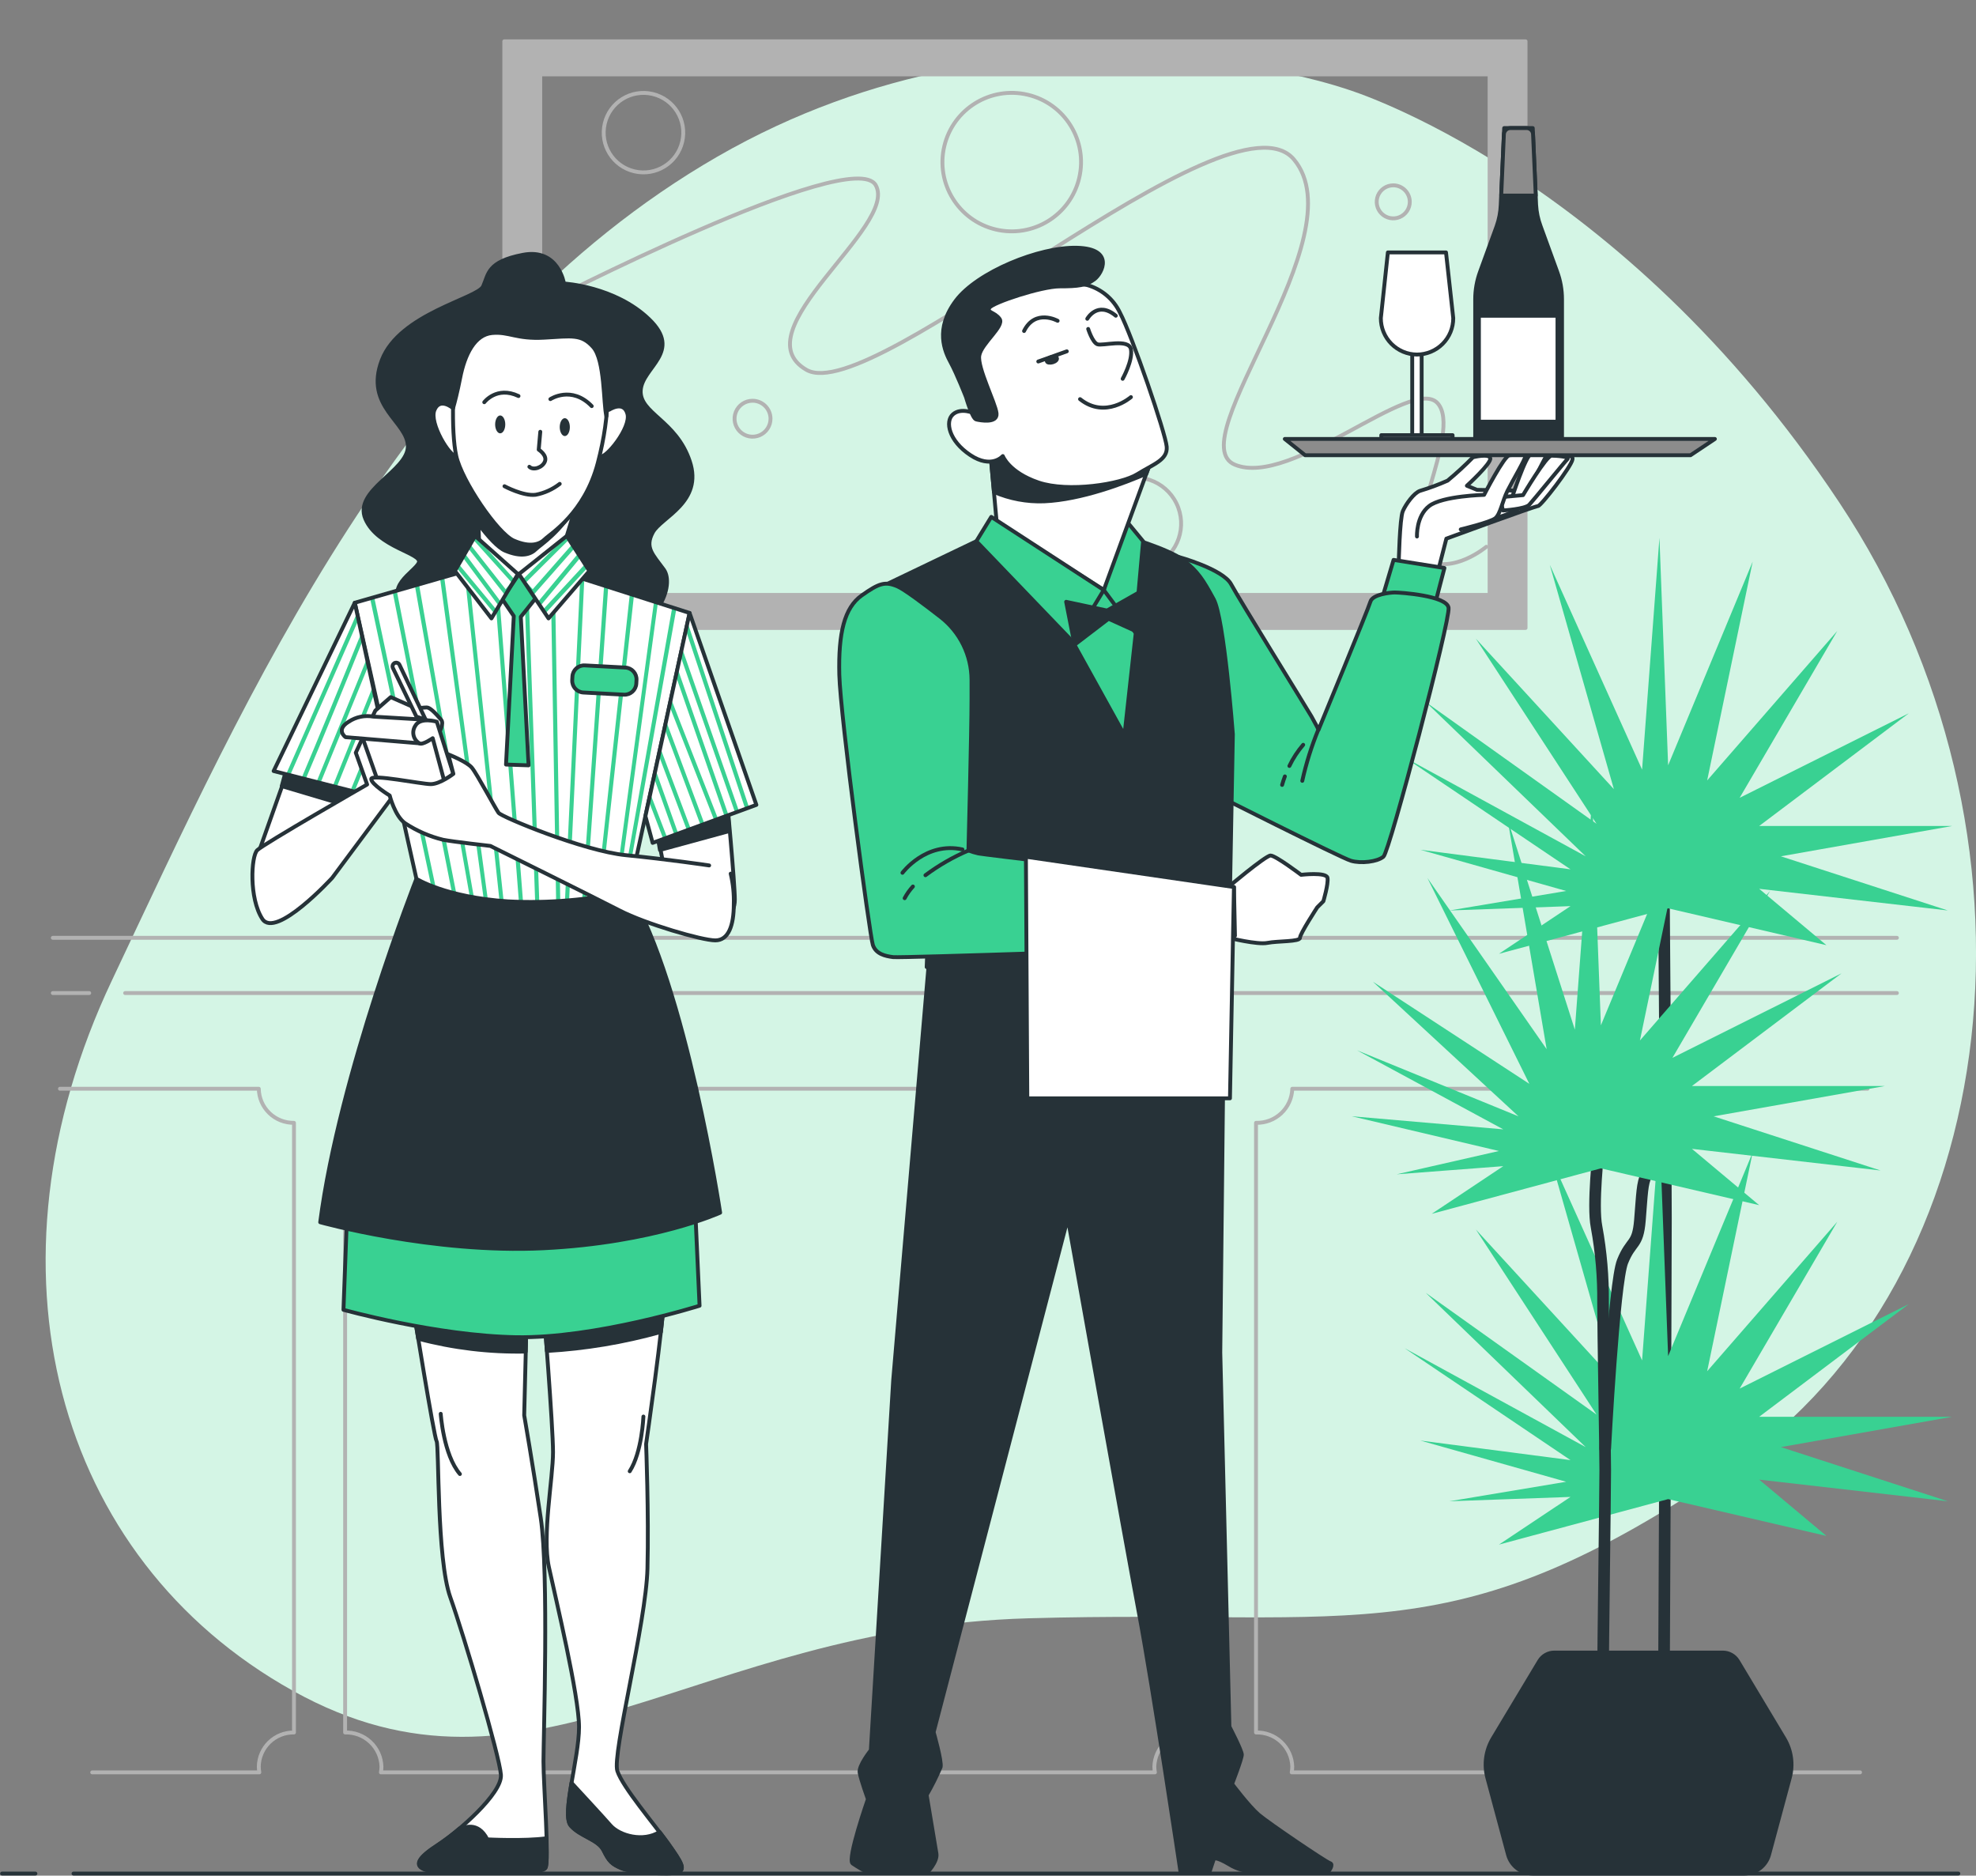 <svg width="510" height="484" viewBox="0 0 510 484" fill="none" xmlns="http://www.w3.org/2000/svg">
<rect x="0" y="0" width="510" height="484" fill="#808080" stroke="none"/>
<g clip-path="url(#clip0_67_66)">
<path d="M347.972 23.134C347.972 23.134 265.8 -6.045 185.165 40.415C104.53 86.875 63.828 179.101 28.878 253.002C-6.072 326.903 14.044 402.04 75.609 436.304C137.174 470.567 179.039 420.035 265.405 417.594C351.771 415.153 374.993 427.498 446.664 378.735C518.335 329.973 531.28 214.89 474.752 129.721C418.224 44.551 347.972 23.134 347.972 23.134Z" fill="#D4F5E5"/>
<path d="M130.152 10.661V162.044H393.743V10.661H130.152ZM384.459 153.515H139.437V19.189H384.459V153.515Z" fill="#B2B2B2" stroke="#B2B2B2" stroke-linecap="round" stroke-linejoin="round"/>
<path d="M139.244 78.89C139.244 78.89 220.061 37.206 226.026 47.792C231.992 58.379 190.916 85.51 208.141 95.436C225.365 105.361 317.44 21.322 333.981 41.172C350.522 61.023 304.175 113.964 318.742 119.923C333.309 125.883 364.449 96.757 371.033 104.039C377.618 111.32 360.436 140.435 367.725 144.401C375.014 148.366 383.615 141.096 383.615 141.096" stroke="#B2B2B2" stroke-linecap="round" stroke-linejoin="round"/>
<path d="M278.528 45.965C280.814 36.365 274.877 26.731 265.267 24.448C255.657 22.164 246.014 28.096 243.728 37.696C241.442 47.296 247.379 56.929 256.989 59.213C266.599 61.496 276.242 55.565 278.528 45.965Z" stroke="#B2B2B2" stroke-linecap="round" stroke-linejoin="round"/>
<path d="M176.074 36.577C177.372 31.064 173.949 25.543 168.43 24.247C162.911 22.951 157.384 26.369 156.087 31.883C154.789 37.397 158.212 42.917 163.731 44.214C169.25 45.51 174.777 42.091 176.074 36.577Z" stroke="#B2B2B2" stroke-linecap="round" stroke-linejoin="round"/>
<path d="M198.867 108.005C198.876 108.922 198.612 109.821 198.108 110.588C197.605 111.355 196.886 111.956 196.041 112.315C195.196 112.674 194.263 112.774 193.361 112.604C192.459 112.433 191.628 111.999 190.973 111.356C190.318 110.714 189.868 109.892 189.681 108.994C189.493 108.096 189.577 107.163 189.92 106.312C190.264 105.461 190.852 104.732 191.611 104.215C192.369 103.699 193.264 103.418 194.182 103.41C194.792 103.404 195.397 103.519 195.962 103.746C196.527 103.974 197.042 104.311 197.477 104.738C197.912 105.165 198.259 105.673 198.498 106.233C198.736 106.794 198.862 107.396 198.867 108.005V108.005Z" stroke="#B2B2B2" stroke-linecap="round" stroke-linejoin="round"/>
<path d="M363.862 52.089C363.862 52.932 363.611 53.756 363.142 54.458C362.673 55.159 362.006 55.706 361.226 56.028C360.446 56.351 359.588 56.435 358.76 56.271C357.932 56.106 357.171 55.7 356.574 55.104C355.977 54.508 355.571 53.748 355.406 52.92C355.242 52.093 355.326 51.236 355.649 50.457C355.972 49.678 356.519 49.011 357.221 48.543C357.923 48.074 358.749 47.824 359.593 47.824C360.725 47.824 361.811 48.273 362.611 49.073C363.412 49.873 363.862 50.958 363.862 52.089Z" stroke="#B2B2B2" stroke-linecap="round" stroke-linejoin="round"/>
<path d="M298.165 145.811C304.078 142.92 306.525 135.788 303.631 129.881C300.737 123.974 293.597 121.529 287.684 124.42C281.771 127.311 279.324 134.444 282.218 140.351C285.112 146.258 292.252 148.703 298.165 145.811Z" stroke="#B2B2B2" stroke-linecap="round" stroke-linejoin="round"/>
<path d="M13.628 242H489.585" stroke="#B2B2B2" stroke-linecap="round" stroke-linejoin="round"/>
<path d="M32.293 256.253H489.585" stroke="#B2B2B2" stroke-linecap="round" stroke-linejoin="round"/>
<path d="M13.628 256.253H23.03" stroke="#B2B2B2" stroke-linecap="round" stroke-linejoin="round"/>
<path d="M481.997 280.944H333.533C333.458 283.349 332.43 285.627 330.675 287.276C328.92 288.925 326.582 289.811 324.174 289.739V447.06C326.58 446.988 328.917 447.873 330.671 449.52C332.426 451.166 333.455 453.441 333.533 455.845C333.532 456.35 333.482 456.853 333.384 457.348H480.077" stroke="#B2B2B2" stroke-linecap="round" stroke-linejoin="round"/>
<path d="M15.474 280.944H66.794C66.812 282.117 67.061 283.275 67.527 284.352C67.993 285.429 68.668 286.404 69.511 287.221C70.354 288.037 71.35 288.68 72.442 289.112C73.534 289.544 74.701 289.757 75.875 289.739V447.06C73.505 447.023 71.218 447.928 69.515 449.575C67.812 451.222 66.833 453.477 66.794 455.845C66.797 456.349 66.843 456.852 66.933 457.348H23.797" stroke="#B2B2B2" stroke-linecap="round" stroke-linejoin="round"/>
<path d="M297.932 280.944H98.457C98.379 283.352 97.347 285.631 95.588 287.28C93.829 288.929 91.487 289.814 89.076 289.739V447.06C91.485 446.986 93.826 447.868 95.584 449.515C97.343 451.162 98.376 453.438 98.457 455.845C98.456 456.35 98.406 456.853 98.307 457.348H298.081C297.988 456.852 297.938 456.349 297.932 455.845C298.01 453.441 299.039 451.166 300.793 449.52C302.548 447.873 304.885 446.988 307.291 447.06V289.739C304.883 289.811 302.545 288.925 300.79 287.276C299.035 285.627 298.007 283.349 297.932 280.944V280.944Z" stroke="#B2B2B2" stroke-linecap="round" stroke-linejoin="round"/>
<path d="M429.418 226.009C429.418 226.009 429.973 295.901 429.973 314.355C429.973 332.809 429.418 443.35 429.418 443.35" stroke="#263238" stroke-width="3" stroke-linecap="round" stroke-linejoin="round"/>
<path d="M471.39 243.898L454.038 229.356L502.733 234.943L459.641 220.966L503.853 213.141H454.038L492.659 184.059L449.001 205.871L474.197 162.812L440.613 201.393L452.363 144.923L430.539 197.48L428.298 138.771L423.816 198.6L399.997 145.744L416.538 203.632L380.916 164.805L412.066 212.576L367.971 181.148L409.26 220.966L362.518 195.444L405.343 224.324L366.605 219.282L404.223 229.911L374.096 234.943L405.343 233.823L386.87 246.126L430.539 234.388L471.39 243.898Z" fill="#39D192"/>
<path d="M471.39 396.336L454.038 381.806L502.733 387.392L459.641 373.416L503.853 365.591H454.038L492.659 336.508L449.001 358.32L474.197 315.261L440.613 353.842L452.363 297.372L430.539 349.93L428.298 291.221L423.816 351.049L399.997 298.193L416.538 356.081L380.916 317.265L412.066 365.026L367.971 333.598L409.26 373.416L362.518 347.894L405.343 376.774L366.605 371.731L404.223 382.36L374.096 387.392L405.343 386.273L386.87 398.575L430.539 386.838L471.39 396.336Z" fill="#39D192"/>
<path d="M412.621 296.455C412.621 296.455 410.945 310.986 412.066 316.583C413.253 323.038 413.814 329.593 413.741 336.156C413.741 343.416 414.307 374.311 414.307 379.343C414.307 384.375 413.741 427.135 413.741 431.048V444.47" stroke="#263238" stroke-width="3" stroke-linecap="round" stroke-linejoin="round"/>
<path d="M414.307 373.757C414.307 373.757 416.548 331.114 418.778 325.527C421.008 319.941 422.705 321.615 423.26 314.866C423.815 308.118 423.815 305.368 424.936 303.14C425.828 301.145 426.577 299.089 427.177 296.988L428.297 292.521" stroke="#263238" stroke-width="3" stroke-linecap="round" stroke-linejoin="round"/>
<path d="M454.038 310.986L436.686 296.455L485.38 302.042L442.288 288.065L486.501 280.24H436.686L475.306 251.158L431.649 272.97L456.844 229.911L423.261 268.492L435.01 212.022L413.186 264.58L410.945 205.871L406.463 265.699L389.111 211.457L399.185 270.731L368.408 226.553L394.714 279.675L354.332 253.322L391.918 288.065L350.245 271.029L387.991 291.423L348.879 288.044L386.87 297.01L360.468 303.022L387.991 300.922L369.518 313.225L413.186 301.487L454.038 310.986Z" fill="#39D192"/>
<path d="M397.297 428.617L385.312 448.574C384.403 450.089 383.807 451.77 383.561 453.519C383.316 455.269 383.425 457.049 383.882 458.755L389.218 478.574C389.595 479.981 390.428 481.224 391.586 482.109C392.744 482.994 394.163 483.472 395.621 483.467H450.196C451.654 483.472 453.073 482.994 454.232 482.109C455.39 481.224 456.222 479.981 456.599 478.574L461.935 458.755C462.396 457.049 462.506 455.268 462.26 453.519C462.015 451.769 461.418 450.087 460.505 448.574L448.531 428.617C448.126 427.95 447.556 427.399 446.876 427.016C446.195 426.633 445.428 426.432 444.647 426.432H401.213C400.426 426.423 399.651 426.621 398.964 427.004C398.277 427.387 397.702 427.943 397.297 428.617Z" fill="#263238" stroke="#263238" stroke-linejoin="round"/>
<path d="M361.002 145.52C361.002 145.52 361.258 133.729 362.069 131.885C362.88 130.04 364.95 127.173 366.53 126.65C368.946 125.928 371.312 125.052 373.616 124.028C375.908 122.133 378.099 120.118 380.179 117.994C380.179 117.994 384.373 116.927 384.64 118.26C384.907 119.593 378.6 125.339 378.6 125.339L381.225 126.405L395.098 126.671L403.23 118.537C403.23 118.537 406.111 116.704 405.855 118.537C405.599 120.371 397.713 130.595 396.934 130.595C396.154 130.595 373.306 138.985 373.306 138.985L370.681 149.208L361.002 145.52Z" fill="white" stroke="#263238" stroke-linecap="round" stroke-linejoin="round"/>
<path d="M385.931 133.729C385.931 133.729 391.438 132.151 392.227 130.84C393.017 129.529 398.79 118.047 399.313 117.205C399.836 116.363 396.432 116.949 395.119 117.205C393.807 117.461 390.125 128.74 390.125 128.74L384.352 130.574L385.931 133.729Z" fill="white" stroke="#263238" stroke-linecap="round" stroke-linejoin="round"/>
<path d="M387.916 131.725C387.916 131.725 393.636 131.373 394.682 130.264C395.728 129.155 403.87 119.134 404.553 118.484C405.236 117.834 401.789 117.599 400.455 117.578C399.121 117.556 393.092 127.759 393.092 127.759L387.052 128.313L387.916 131.725Z" fill="white" stroke="#263238" stroke-linecap="round" stroke-linejoin="round"/>
<path d="M365.719 138.441C365.719 138.441 365.463 133.196 368.867 130.574C372.272 127.951 383.039 127.695 383.039 127.695C383.039 127.695 388.29 117.471 389.602 117.471C390.915 117.471 394.063 116.16 393.807 117.471C393.551 118.783 390.392 124.028 389.08 126.65C387.767 129.273 387.244 132.674 385.931 133.729C384.619 134.785 377.01 136.608 377.01 136.608" fill="white"/>
<path d="M365.719 138.441C365.719 138.441 365.463 133.196 368.867 130.574C372.272 127.951 383.039 127.695 383.039 127.695C383.039 127.695 388.29 117.471 389.602 117.471C390.915 117.471 394.063 116.16 393.807 117.471C393.551 118.783 390.392 124.028 389.08 126.65C387.767 129.273 387.244 132.674 385.931 133.729C384.619 134.785 377.01 136.608 377.01 136.608" stroke="#263238" stroke-linecap="round" stroke-linejoin="round"/>
<path d="M356.797 154.176L359.678 144.475L372.804 146.575L369.656 158.633L356.797 154.176Z" fill="#39D192" stroke="#263238" stroke-linecap="round" stroke-linejoin="round"/>
<path d="M304.101 143.686C304.101 143.686 315.647 146.831 317.75 150.765C319.852 154.699 337.428 183.014 338.485 184.879C339.541 186.745 340.32 188.291 340.32 188.291C340.32 188.291 353.18 157.087 353.703 155.242C354.226 153.398 358.686 152.886 359.999 152.886C361.312 152.886 373.381 153.675 373.872 156.82C374.363 159.965 358.644 219.719 357.075 221.051C355.506 222.384 351.301 222.885 348.676 222.117C346.051 221.35 311.667 203.994 311.667 203.994L304.101 143.686Z" fill="#39D192" stroke="#263238" stroke-linecap="round" stroke-linejoin="round"/>
<path d="M340.267 188.259C338.506 192.542 337.117 196.968 336.115 201.489" stroke="#263238" stroke-linecap="round" stroke-linejoin="round"/>
<path d="M331.623 200.348C331.367 201.041 331.122 201.777 330.908 202.544" stroke="#263238" stroke-linecap="round" stroke-linejoin="round"/>
<path d="M336.35 192.193C334.925 193.846 333.726 195.681 332.786 197.651" stroke="#263238" stroke-linecap="round" stroke-linejoin="round"/>
<path d="M239.91 246.264L230.53 356.167L224.756 451.655C224.756 451.655 221.555 455.621 221.875 457.423C222.195 459.224 224.009 464.267 224.009 464.267C224.009 464.267 218.599 479.768 220.05 480.844C221.434 481.78 222.878 482.624 224.372 483.371H239.163C239.163 483.371 242.044 480.482 241.692 478.318C241.34 476.154 239.163 463.19 239.163 463.19C240.51 460.863 241.714 458.456 242.77 455.984C243.133 454.544 240.967 446.975 240.967 446.975L275.596 314.376C275.596 314.376 290.376 397.243 293.983 416.347C297.591 435.451 304.655 482.859 304.655 482.859H312.232L313.299 479.661C313.299 479.661 313.662 478.947 317.269 481.1C319.318 482.38 321.707 483.008 324.12 482.902H342.881C342.881 482.902 344.322 481.1 343.244 480.77C342.166 480.439 327.375 470.429 324.846 468.265C322.317 466.101 317.995 460.344 317.995 460.344C317.995 460.344 320.513 453.851 320.513 452.775C320.513 451.698 317.312 445.568 317.312 445.568L314.953 349.024L316.021 248.812L239.91 246.264Z" fill="#263238" stroke="#263238" stroke-linecap="round" stroke-linejoin="round"/>
<path d="M251.991 139.656L229.207 150.573L240.242 221.425L239.174 249.548C239.174 249.548 258.085 259.889 279.471 259.217C292.413 258.784 305.164 255.961 317.078 250.891L318.198 189.485C318.198 189.485 315.947 159.571 313.247 154.624C310.547 149.677 309.191 147.428 305.371 144.507C301.55 141.586 289.833 138.206 289.833 138.206C289.833 138.206 268.618 136.458 267.935 136.458C267.252 136.458 251.991 139.656 251.991 139.656Z" fill="#263238" stroke="#263238" stroke-linecap="round" stroke-linejoin="round"/>
<path d="M276.834 165.53L290.227 189.72L293.375 161.159L283.92 147.439L276.941 163.185L276.834 165.53Z" fill="#39D192" stroke="#263238" stroke-linecap="round" stroke-linejoin="round"/>
<path d="M284.881 152.247L292.938 163.089L295.03 139.667L290.131 133.729L284.881 152.247Z" fill="#39D192" stroke="#263238" stroke-linecap="round" stroke-linejoin="round"/>
<path d="M255.491 115.542L257.241 134.774L284.881 152.247L296.78 119.742L255.491 115.542Z" fill="white" stroke="#263238" stroke-linecap="round" stroke-linejoin="round"/>
<path d="M256.537 126.949C260.618 128.707 265.04 129.534 269.482 129.369C279.086 128.953 290.228 124.678 295.873 122.226L296.791 119.742L255.491 115.542L256.537 126.949Z" fill="#263238" stroke="#263238" stroke-linecap="round" stroke-linejoin="round"/>
<path d="M284.88 152.247L276.834 165.53L251.99 139.667L255.843 133.377L284.88 152.247Z" fill="#39D192" stroke="#263238" stroke-linecap="round" stroke-linejoin="round"/>
<path d="M316.383 229.42C316.383 229.42 326.617 220.764 327.93 220.764C329.242 220.764 335.805 225.742 335.805 225.742C335.805 225.742 342.358 224.964 342.624 226.531C342.891 228.098 341.557 232.565 341.557 232.565L339.978 234.132C339.978 234.132 335.517 240.955 335.517 242C335.517 243.045 329.744 242.789 327.119 243.311C324.493 243.834 317.151 242 317.151 242L316.383 229.42Z" fill="white" stroke="#263238" stroke-linecap="round" stroke-linejoin="round"/>
<path d="M306.406 228.631L318.476 228.898L318.743 241.478L308.765 241.744L306.406 228.631Z" fill="white" stroke="#263238" stroke-linecap="round" stroke-linejoin="round"/>
<path d="M250.742 175.381C250.728 172.265 250.006 169.194 248.63 166.398C247.255 163.602 245.262 161.154 242.802 159.24C238.597 155.967 233.368 152.033 231.575 151.287C228.427 149.976 226.858 150.498 222.398 153.654C217.937 156.809 216.357 163.344 216.624 174.101C216.891 184.858 224.489 241.477 225.279 243.833C226.069 246.19 228.48 246.723 230.529 246.978C232.578 247.234 304.975 244.772 306.373 244.622C311.368 244.1 312.179 237.309 311.89 234.132C311.367 228.365 306.373 226.531 298.764 225.742C291.155 224.953 253.943 220.508 252.577 220.241C251.683 220.046 250.805 219.783 249.952 219.452C249.952 219.452 250.742 188.781 250.742 180.391C250.742 178.515 250.742 176.862 250.742 175.381Z" fill="#39D192" stroke="#263238" stroke-linecap="round" stroke-linejoin="round"/>
<path d="M235.621 228.759C234.783 229.67 234.066 230.684 233.486 231.776" stroke="#263238" stroke-linecap="round" stroke-linejoin="round"/>
<path d="M249.984 219.452C246.033 221.136 242.297 223.283 238.854 225.849" stroke="#263238" stroke-linecap="round" stroke-linejoin="round"/>
<path d="M232.92 225.22C232.92 225.22 238.96 217.096 248.405 219.196" stroke="#263238" stroke-linecap="round" stroke-linejoin="round"/>
<path d="M366.924 89.401H364.491V112.29H366.924V89.401Z" fill="white" stroke="#263238" stroke-linecap="round" stroke-linejoin="round"/>
<path d="M374.907 112.29H356.509V113.335H374.907V112.29Z" fill="white" stroke="#263238" stroke-linecap="round" stroke-linejoin="round"/>
<path d="M365.708 91.491C363.226 91.474 360.851 90.475 359.105 88.712C357.359 86.95 356.383 84.568 356.392 82.088L358.206 65.137H373.21L375.078 82.088C375.082 83.32 374.843 84.541 374.374 85.681C373.905 86.821 373.216 87.858 372.345 88.731C371.475 89.604 370.441 90.298 369.302 90.771C368.163 91.245 366.942 91.489 365.708 91.491Z" fill="white" stroke="#263238" stroke-linecap="round" stroke-linejoin="round"/>
<path d="M396.464 52.835L395.599 33.048H388.225L387.339 52.835C387.268 54.737 386.909 56.617 386.272 58.41L382.003 70.137C381.171 72.408 380.744 74.808 380.744 77.227V115.488H403.155V77.205C403.154 74.787 402.728 72.387 401.895 70.116L397.627 58.389C396.96 56.607 396.567 54.734 396.464 52.835Z" fill="#263238" stroke="#263238" stroke-linecap="round" stroke-linejoin="round"/>
<path d="M401.981 81.481H381.705V108.815H401.981V81.481Z" fill="white" stroke="#263238" stroke-linecap="round" stroke-linejoin="round"/>
<path d="M396.368 50.468C396.363 50.411 396.363 50.354 396.368 50.297L395.674 34.637C395.658 34.208 395.475 33.802 395.164 33.506C394.853 33.209 394.439 33.045 394.01 33.048H389.816C389.387 33.051 388.976 33.216 388.667 33.512C388.357 33.807 388.173 34.21 388.151 34.637L387.468 50.297C387.468 50.297 387.468 50.415 387.468 50.468H396.368Z" fill="#8C8C8C" stroke="#263238" stroke-linecap="round" stroke-linejoin="round"/>
<path d="M436.312 117.471H336.852L331.602 113.271H442.608L436.312 117.471Z" fill="#8C8C8C" stroke="#263238" stroke-linecap="round" stroke-linejoin="round"/>
<path d="M264.786 221.083L265.149 283.417H317.451L318.475 228.898L264.786 221.083Z" fill="white" stroke="#263238" stroke-linecap="round" stroke-linejoin="round"/>
<path d="M280.623 73.56C282.447 74.077 284.139 74.976 285.589 76.196C287.039 77.417 288.212 78.931 289.032 80.638C292.234 86.683 300.856 111.875 301.123 115.286C301.39 118.697 297.708 119.753 293.504 122.375C289.299 124.998 275.639 127.098 268.02 124.508C260.4 121.917 258.821 117.685 258.821 117.685C258.821 117.685 255.929 121.096 250.411 117.418C244.894 113.74 243.848 108.762 245.951 106.917C248.053 105.073 251.468 106.661 251.468 106.661C251.468 106.661 245.684 92.483 246.207 87.472C246.73 82.461 246.996 77.504 255.406 74.093C263.815 70.681 280.623 73.56 280.623 73.56Z" fill="white" stroke="#263238" stroke-linecap="round" stroke-linejoin="round"/>
<path d="M280.857 84.881C280.857 84.881 281.925 88.293 283.216 88.826C284.507 89.359 291.369 87.248 291.892 90.137C292.415 93.026 289.758 97.749 289.758 97.749" stroke="#263238" stroke-linecap="round" stroke-linejoin="round"/>
<path d="M291.892 102.472C291.892 102.472 285.318 108.239 278.755 102.994" stroke="#263238" stroke-linecap="round" stroke-linejoin="round"/>
<path d="M267.977 93.282L275.34 90.659" stroke="#263238" stroke-linecap="round" stroke-linejoin="round"/>
<path d="M272.971 82.781C272.971 82.781 267.198 79.583 264.306 85.414" stroke="#263238" stroke-linecap="round" stroke-linejoin="round"/>
<path d="M280.623 82.259C280.623 82.259 283.248 77.536 287.987 81.47" stroke="#263238" stroke-linecap="round" stroke-linejoin="round"/>
<path d="M272.79 92.418C272.918 92.791 272.427 93.282 271.723 93.484C271.018 93.687 270.314 93.612 270.197 93.239C270.079 92.866 270.549 92.376 271.264 92.173C271.979 91.97 272.662 92.045 272.79 92.418Z" fill="#263238" stroke="#263238" stroke-linecap="round" stroke-linejoin="round"/>
<path d="M249.333 102.471C249.333 102.471 250.902 107.983 251.958 108.239C253.015 108.495 257.475 109.305 257.209 106.672C256.942 104.038 252.225 94.859 252.748 91.746C253.271 88.634 259.311 84.135 257.998 82.301C256.686 80.467 254.583 80.723 255.373 79.412C256.163 78.101 268.766 73.9 273.515 73.9C278.264 73.9 280.345 73.644 282.447 72.067C284.55 70.489 287.698 64.188 277.976 63.932C268.254 63.677 252.236 70.233 246.718 77.578C241.201 84.924 243.826 90.702 245.395 93.57C246.964 96.437 249.333 102.471 249.333 102.471Z" fill="#263238" stroke="#263238" stroke-linecap="round" stroke-linejoin="round"/>
<path d="M285.724 157.545L275.17 155.296L277.347 166.372L286.119 159.667L295.916 164.112L294.101 152.801L285.724 157.545Z" fill="#263238" stroke="#263238" stroke-linecap="round" stroke-linejoin="round"/>
<path d="M169.242 212.992L172.689 230.476C172.689 230.476 174.546 233.119 180.64 235.806C186.733 238.492 189.657 236.328 189.657 232.096C189.657 227.864 187.523 205.082 187.523 205.082L169.242 212.992Z" fill="white" stroke="#263238" stroke-linecap="round" stroke-linejoin="round"/>
<path d="M170.331 219.335L188.227 214.453L187.523 205.05L169.242 212.992L170.331 219.335Z" fill="#263238" stroke="#263238" stroke-linecap="round" stroke-linejoin="round"/>
<path d="M74.659 197.641L66.122 221.745L72.525 226.51C72.525 226.51 77.861 227.043 81.276 224.655C84.691 222.267 93.207 202.683 93.207 202.683L74.659 197.641Z" fill="white" stroke="#263238" stroke-linecap="round" stroke-linejoin="round"/>
<path d="M72.717 202.854L90.613 208.184L93.153 202.673L74.35 196.809L72.717 202.854Z" fill="#263238" stroke="#263238" stroke-linecap="round" stroke-linejoin="round"/>
<path d="M140.258 336.934C140.258 336.934 142.734 368 142.734 374.716C142.734 381.433 139.906 396.251 141.666 404.375C143.427 412.498 149.446 437.562 149.446 445.685C149.446 453.809 144.857 468.286 147.312 471.111C149.766 473.936 154.387 474.64 155.796 477.508C157.204 480.375 157.93 481.036 160.395 482.102C162.86 483.169 172.764 483.862 174.887 483.169C177.011 482.476 175.955 480.695 172.412 475.706C168.869 470.717 160.747 461.229 159.339 456.996C157.93 452.764 166.756 418.863 167.108 404.758C167.46 390.654 166.756 372.627 166.756 372.627C166.756 372.627 171.355 340.847 171.355 334.493L140.258 336.934Z" fill="white" stroke="#263238" stroke-linecap="round" stroke-linejoin="round"/>
<path d="M141.154 348.608C151.11 348.037 160.975 346.389 170.576 343.693C171.046 339.568 171.366 336.146 171.366 334.482L140.258 336.956C140.258 336.956 140.663 342.052 141.154 348.608Z" fill="#263238" stroke="#263238" stroke-linecap="round" stroke-linejoin="round"/>
<path d="M166.063 365.537C166.063 365.537 165.71 374.716 162.53 379.652" stroke="#263238" stroke-linecap="round" stroke-linejoin="round"/>
<path d="M174.898 483.115C177.033 482.412 175.966 480.642 172.423 475.653C171.814 474.8 171.057 473.808 170.235 472.732C166.041 475.386 159.947 473.734 157.578 471.068C155.444 468.638 149.969 462.721 147.504 460.056C146.64 465.162 146.064 469.651 147.323 471.068C149.799 473.894 154.398 474.597 155.807 477.465C157.215 480.333 157.941 480.994 160.406 482.06C162.871 483.126 172.775 483.819 174.898 483.115Z" fill="#263238" stroke="#263238" stroke-linecap="round" stroke-linejoin="round"/>
<path d="M106.674 337.638C106.674 337.638 112.01 370.825 112.682 371.891C113.354 372.957 112.682 402.253 116.214 412.146C119.747 422.04 128.935 453.105 129.287 457.988C129.639 462.87 117.986 472.87 113.077 476.047C108.168 479.224 106.674 481.378 109.875 482.444C113.077 483.51 124.368 482.444 128.956 482.092C133.545 481.74 139.713 483.435 140.77 482.028C141.826 480.621 140.268 460.546 140.268 454.544C140.268 448.542 141.677 405.814 139.564 391.699C137.451 377.584 135.295 365.207 135.295 365.207L136.01 336.263L104.902 335.197L106.674 337.638Z" fill="white" stroke="#263238" stroke-linecap="round" stroke-linejoin="round"/>
<path d="M106.675 337.638C106.675 337.638 107.198 340.921 107.934 345.442C116.981 347.842 126.321 348.962 135.68 348.768L135.99 336.231L104.882 335.165L106.675 337.638Z" fill="#263238" stroke="#263238" stroke-linecap="round" stroke-linejoin="round"/>
<path d="M113.75 364.823C113.75 364.823 114.454 375.42 118.702 380.366" stroke="#263238" stroke-linecap="round" stroke-linejoin="round"/>
<path d="M140.76 481.996C141.165 481.452 141.154 478.339 140.994 474.352C135.488 475.141 125.766 474.64 125.766 474.64C123.29 469.693 119.363 471.815 119.363 471.815H118.637C116.846 473.348 114.965 474.772 113.003 476.079C108.051 479.277 106.599 481.41 109.801 482.476C113.003 483.542 124.09 483.467 128.679 483.115C133.268 482.763 139.756 483.403 140.76 481.996Z" fill="#263238" stroke="#263238" stroke-linecap="round" stroke-linejoin="round"/>
<path d="M89.717 309.387L88.649 337.99C88.649 337.99 112.693 344.695 133.193 345.058C153.693 345.42 180.554 336.934 180.554 336.934L179.135 305.506L90.421 304.099L89.717 309.387Z" fill="#39D192" stroke="#263238" stroke-linecap="round" stroke-linejoin="round"/>
<path d="M107.475 226.766C107.475 226.766 87.593 277.255 82.642 315.389C82.642 315.389 111.626 323.512 140.269 322.105C168.912 320.698 185.869 312.926 185.869 312.926C185.869 312.926 177.033 254.292 162.391 229.943L107.475 226.766Z" fill="#263238" stroke="#263238" stroke-linecap="round" stroke-linejoin="round"/>
<path d="M145.562 73.165C145.562 73.165 144.143 63.986 134.954 65.756C125.766 67.525 126.118 70.703 124.709 73.879C123.301 77.056 103.142 80.937 98.553 92.941C93.964 104.945 105.266 108.836 105.266 115.19C105.266 121.544 91.126 126.49 94.306 133.9C97.486 141.309 109.15 142.727 108.094 145.2C107.037 147.673 98.553 151.597 104.892 157.204C111.231 162.812 139.885 168.505 155.049 165.679C170.214 162.854 174.141 150.85 171.313 146.97C168.485 143.089 166.361 141.32 168.485 137.375C170.608 133.431 181.558 129.614 178.025 119.017C174.493 108.42 164.995 106.715 165.369 100.713C165.742 94.711 176.318 90.83 167.503 82.355C158.688 73.879 145.562 73.165 145.562 73.165Z" fill="#263238" stroke="#263238" stroke-linecap="round" stroke-linejoin="round"/>
<path d="M120.196 147.321L91.574 155.53L107.475 226.766C107.475 226.766 114.945 231.531 131.07 232.597C141.569 233.127 152.09 232.234 162.349 229.942L177.994 158.174L150.685 149.443L120.196 147.321Z" fill="white"/>
<path d="M114.646 148.91L113.579 149.209L124.838 231.958L125.905 232.107L114.646 148.91Z" fill="#39D192"/>
<path d="M120.91 147.375L120.195 147.321L119.854 147.417L128.914 232.405L129.981 232.49L120.91 147.375Z" fill="#39D192"/>
<path d="M128.402 147.887L127.335 147.812L133.93 232.736H134.997L128.402 147.887Z" fill="#39D192"/>
<path d="M108.137 150.775L107.069 151.074L121.241 231.339L122.308 231.542L108.137 150.775Z" fill="#39D192"/>
<path d="M101.338 152.726L116.63 230.273L117.772 230.561L102.405 152.449L101.338 152.726Z" fill="#39D192"/>
<path d="M143.204 148.921L142.137 148.846L143.535 232.576L144.602 232.512L143.204 148.921Z" fill="#39D192"/>
<path d="M111.284 228.568C111.647 228.717 112.042 228.866 112.458 229.015L96.579 154.091L95.512 154.39L111.284 228.568Z" fill="#39D192"/>
<path d="M168.804 155.232L158.549 230.732L159.616 230.529L169.797 155.562L168.804 155.232Z" fill="#39D192"/>
<path d="M174.568 157.087L173.501 156.756L160.438 230.316L161.506 230.071L174.568 157.087Z" fill="#39D192"/>
<path d="M163.629 153.58L162.562 153.249L154.024 231.478L155.092 231.318L163.629 153.58Z" fill="#39D192"/>
<path d="M150.802 149.475H150.685L149.746 149.4L145.818 232.405L146.886 232.32L150.802 149.475Z" fill="#39D192"/>
<path d="M138.123 232.779H139.19L136.277 148.462L135.21 148.388L138.123 232.779Z" fill="#39D192"/>
<path d="M156.98 151.458L155.913 151.117L150.268 231.979L151.335 231.851L156.98 151.458Z" fill="#39D192"/>
<path d="M161.402 172.262L150.938 171.705C149.26 171.615 147.828 172.901 147.739 174.577L147.689 175.503C147.6 177.179 148.887 178.61 150.564 178.699L161.029 179.256C162.707 179.345 164.139 178.059 164.228 176.384L164.278 175.457C164.367 173.782 163.08 172.351 161.402 172.262Z" fill="#39D192" stroke="#263238" stroke-linecap="round" stroke-linejoin="round"/>
<path d="M120.196 147.321L91.574 155.53L107.475 226.766C107.475 226.766 114.945 231.531 131.07 232.597C141.569 233.127 152.09 232.234 162.349 229.942L177.994 158.174L150.685 149.443L120.196 147.321Z" stroke="#263238" stroke-linecap="round" stroke-linejoin="round"/>
<path d="M123.173 127.471L123.77 142.514L134.421 150.744L145.028 142.439L149.276 128.473L135.221 132.684L123.173 127.471Z" fill="white" stroke="#263238" stroke-linecap="round" stroke-linejoin="round"/>
<path d="M149.286 128.473L135.221 132.738L123.173 127.524L123.482 135.19C126.012 138.601 128.594 141.33 130.323 142.076C134.592 143.878 136.95 143.079 138.359 141.671C139.426 140.605 144.815 137.3 148.828 130.019L149.286 128.473Z" fill="#263238" stroke="#263238" stroke-linecap="round" stroke-linejoin="round"/>
<path d="M129.597 154.56L132.606 158.974L130.6 197.289L136.427 197.491L134.42 159.176L139.233 153.153L133.929 148.132L129.597 154.56Z" fill="#39D192" stroke="#263238" stroke-linecap="round" stroke-linejoin="round"/>
<path d="M122.629 138.302L133.674 148.131L126.844 159.571L117.41 147.332L122.629 138.302Z" fill="white"/>
<path d="M117.858 146.554L127.591 158.324L128.167 157.354L118.424 145.584L117.858 146.554Z" fill="#39D192"/>
<path d="M120.003 142.833L119.427 143.836L128.754 156.383L129.341 155.392L120.003 142.833Z" fill="#39D192"/>
<path d="M122.906 138.558L122.629 138.302L122.095 139.23L131.988 150.232L130.494 152.044L121.38 140.466L120.804 141.458L130.398 153.632L132.82 149.571L122.906 138.558Z" fill="#39D192"/>
<path d="M122.629 138.302L133.674 148.131L126.844 159.571L117.41 147.332L122.629 138.302Z" stroke="#263238" stroke-linecap="round" stroke-linejoin="round"/>
<path d="M146.277 138.302L133.93 148.131L141.571 159.571L152.114 147.332L146.277 138.302Z" fill="white"/>
<path d="M151.612 146.554L140.727 158.324L140.087 157.354L150.972 145.584L151.612 146.554Z" fill="#39D192"/>
<path d="M149.201 142.833L149.852 143.836L139.436 156.383L138.774 155.392L149.201 142.833Z" fill="#39D192"/>
<path d="M145.968 138.558L146.277 138.302L146.875 139.23L135.819 150.232L137.495 152.044L147.675 140.466L148.316 141.458L137.601 153.632L134.891 149.571L145.968 138.558Z" fill="#39D192"/>
<path d="M146.277 138.302L133.93 148.131L141.571 159.571L152.114 147.332L146.277 138.302Z" stroke="#263238" stroke-linecap="round" stroke-linejoin="round"/>
<path d="M116.93 105.328C116.93 105.328 113.536 102.386 112.127 105.798C110.719 109.209 116.151 118.036 117.751 117.642C119.352 117.247 118.36 105.798 118.36 105.798L116.93 105.328Z" fill="white" stroke="#263238" stroke-linecap="round" stroke-linejoin="round"/>
<path d="M157.236 105.723C157.236 105.723 160.982 103.239 161.942 106.789C162.903 110.339 156.382 118.409 154.846 117.802C153.309 117.194 155.763 105.989 155.763 105.989L157.236 105.723Z" fill="white" stroke="#263238" stroke-linecap="round" stroke-linejoin="round"/>
<path d="M129 78.111C129 78.111 119.566 81.128 118.157 89.55C116.877 97.194 116.343 111.224 117.752 117.642C119.16 124.059 128.423 137.705 132.617 139.507C136.811 141.309 139.244 140.509 140.653 139.102C142.062 137.695 150.887 132.481 154.302 119.443C157.717 106.405 157.322 96.778 155.113 86.939C153.747 80.873 139.245 73.495 129 78.111Z" fill="white" stroke="#263238" stroke-linecap="round" stroke-linejoin="round"/>
<path d="M155.113 86.939C153.747 80.873 139.244 73.495 128.999 78.111C128.999 78.111 119.566 81.128 118.157 89.55C117.375 94.774 116.965 100.047 116.93 105.328C117.399 103.708 118.072 101.064 118.755 97.578C119.96 91.352 122.575 86.342 126.993 85.936C131.411 85.531 133.215 87.546 140.45 87.141C147.685 86.736 150.055 86.139 153.096 89.55C156.137 92.962 155.711 104.198 156.511 107.407C157.179 100.554 156.706 93.638 155.113 86.939Z" fill="#263238" stroke="#263238" stroke-linecap="round" stroke-linejoin="round"/>
<path d="M139.447 111.416L139.042 116.032C139.042 116.032 141.251 117.439 140.653 119.049C140.055 120.659 137.633 121.448 136.63 120.446" stroke="#263238" stroke-linecap="round" stroke-linejoin="round"/>
<path d="M130.205 125.467C130.205 125.467 135.029 128.068 138.241 127.674C140.508 127.24 142.64 126.275 144.462 124.859" stroke="#263238" stroke-linecap="round" stroke-linejoin="round"/>
<path d="M130.409 109.518C130.409 110.787 129.822 111.821 129.096 111.821C128.37 111.821 127.794 110.755 127.794 109.518C127.794 108.282 128.381 107.205 129.096 107.205C129.811 107.205 130.409 108.239 130.409 109.518Z" fill="#263238"/>
<path d="M147.077 110.211C147.077 111.491 146.491 112.525 145.776 112.525C145.061 112.525 144.463 111.459 144.463 110.211C144.463 108.964 145.05 107.909 145.776 107.909C146.501 107.909 147.077 108.943 147.077 110.211Z" fill="#263238"/>
<path d="M124.987 103.793C124.987 103.793 128.189 99.529 133.823 102.194" stroke="#263238" stroke-linecap="round" stroke-linejoin="round"/>
<path d="M142.051 102.994C142.051 102.994 147.472 99.38 152.722 104.796" stroke="#263238" stroke-linecap="round" stroke-linejoin="round"/>
<path d="M91.563 155.53L70.625 198.962L96.6 205.583L99.78 193.397L91.563 155.53Z" fill="white"/>
<path d="M92.139 158.174L73.848 199.783L74.883 200.05L92.523 159.944L92.139 158.174Z" fill="#39D192"/>
<path d="M93.655 165.168L93.26 163.323C88.181 175.914 81.521 192.107 77.818 200.796L78.885 201.052C83.037 191.382 90.198 173.771 93.655 165.168Z" fill="#39D192"/>
<path d="M95.084 171.756L94.689 169.933L81.681 201.777L82.716 202.043L95.084 171.756Z" fill="#39D192"/>
<path d="M98.692 197.577L99.781 193.398L99.716 193.099L93.9 204.89L94.946 205.156L98.692 197.577Z" fill="#39D192"/>
<path d="M98.436 187.204L98.041 185.37L90.442 204.016L91.478 204.272L98.436 187.204Z" fill="#39D192"/>
<path d="M96.643 178.941L96.248 177.097L85.875 202.843L86.91 203.11L96.643 178.941Z" fill="#39D192"/>
<path d="M91.563 155.53L70.625 198.962L96.6 205.583L99.78 193.397L91.563 155.53Z" stroke="#263238" stroke-linecap="round" stroke-linejoin="round"/>
<path d="M177.982 158.174L195.217 207.694L168.442 217.502L166.585 210.615L177.982 158.174Z" fill="white"/>
<path d="M171.921 186.063L171.505 187.971L180.832 212.96L181.824 212.598L171.921 186.063Z" fill="#39D192"/>
<path d="M170.416 192.971L170.011 194.879L177.3 214.261L178.292 213.888L170.416 192.971Z" fill="#39D192"/>
<path d="M169.189 198.632L168.762 200.593L174.055 215.444L175.047 215.081L169.189 198.632Z" fill="#39D192"/>
<path d="M172.187 216.126L167.844 204.815L167.438 206.702L171.195 216.489L172.187 216.126Z" fill="#39D192"/>
<path d="M176.019 167.204L175.592 169.187L189.742 209.709L190.735 209.336L176.019 167.204Z" fill="#39D192"/>
<path d="M177.459 160.583L177.021 162.62L192.346 208.749L193.338 208.386L177.459 160.583Z" fill="#39D192"/>
<path d="M174.877 172.481L174.45 174.464L187.021 210.7L188.025 210.327L174.877 172.481Z" fill="#39D192"/>
<path d="M173.18 180.274L172.774 182.15L184.343 211.681L185.335 211.318L173.18 180.274Z" fill="#39D192"/>
<path d="M177.982 158.174L195.217 207.694L168.442 217.502L166.585 210.615L177.982 158.174Z" stroke="#263238" stroke-linecap="round" stroke-linejoin="round"/>
<path d="M100.847 179.89L96.867 183.366L91.829 194.229L94.754 202.438C94.754 202.438 67.978 217.8 66.388 219.388C64.798 220.977 64.254 231.83 67.712 237.128C71.169 242.426 85.736 226.531 85.736 226.531L109.598 194.495C109.598 194.495 115.425 187.609 113.867 185.754C112.308 183.899 110.953 182.555 110.153 182.555C109.352 182.555 107.506 182.822 107.506 182.822L100.847 179.89Z" fill="white" stroke="#263238" stroke-linecap="round" stroke-linejoin="round"/>
<path d="M101.392 172.343L107.475 184.922L109.865 185.722L103.11 171.554C103.053 171.429 102.969 171.319 102.865 171.23C102.761 171.141 102.639 171.075 102.507 171.038C102.376 171 102.237 170.992 102.102 171.013C101.966 171.034 101.837 171.084 101.723 171.159C101.538 171.287 101.403 171.475 101.343 171.691C101.283 171.907 101.3 172.138 101.392 172.343Z" fill="white" stroke="#263238" stroke-linecap="round" stroke-linejoin="round"/>
<path d="M93.153 189.165L97.924 202.672L112.512 205.316L117.015 202.672L111.978 187.31L93.153 189.165Z" fill="white" stroke="#263238" stroke-linecap="round" stroke-linejoin="round"/>
<path d="M108.275 191.809L89.184 190.221C89.184 190.221 86.537 188.366 89.984 186.244C91.864 184.986 94.162 184.512 96.387 184.922L109.908 185.722L108.275 191.809Z" fill="white" stroke="#263238" stroke-linecap="round" stroke-linejoin="round"/>
<path d="M117.015 199.751L112.746 186.244C112.746 186.244 108.477 184.922 107.175 187.31C106.94 187.672 106.781 188.079 106.707 188.505C106.633 188.93 106.647 189.367 106.746 189.787C106.846 190.208 107.03 190.604 107.287 190.951C107.544 191.298 107.869 191.59 108.242 191.809C109.032 192.342 111.679 190.487 111.679 190.487L114.603 201.34L117.015 199.751Z" fill="white" stroke="#263238" stroke-linecap="round" stroke-linejoin="round"/>
<path d="M188.59 225.444C189.206 228.044 189.475 230.715 189.391 233.386C189.391 238.716 188.067 242.661 184.62 242.661C181.173 242.661 166.596 238.397 159.969 234.974C153.342 231.552 126.566 218.29 126.566 218.29C126.566 218.29 117.015 217.224 114.369 216.702C110.879 215.851 107.562 214.409 104.561 212.437C101.904 210.583 100.581 205.284 100.581 205.284C100.581 205.284 95.811 202.374 95.811 201.02C95.811 199.666 108.798 202.342 111.188 202.342C113.579 202.342 117.015 199.687 117.015 199.687L115.692 194.655C115.692 194.655 120.462 196.51 121.785 198.099C123.109 199.687 127.89 208.696 128.679 209.751C129.469 210.806 150.684 219.612 161.559 220.678C172.433 221.744 183.03 223.322 183.03 223.322" fill="white"/>
<path d="M188.59 225.444C189.206 228.044 189.475 230.715 189.391 233.386C189.391 238.716 188.067 242.661 184.62 242.661C181.173 242.661 166.596 238.397 159.969 234.974C153.342 231.552 126.566 218.29 126.566 218.29C126.566 218.29 117.015 217.224 114.369 216.702C110.879 215.851 107.562 214.409 104.561 212.437C101.904 210.583 100.581 205.284 100.581 205.284C100.581 205.284 95.811 202.374 95.811 201.02C95.811 199.666 108.798 202.342 111.188 202.342C113.579 202.342 117.015 199.687 117.015 199.687L115.692 194.655C115.692 194.655 120.462 196.51 121.785 198.099C123.109 199.687 127.89 208.696 128.679 209.751C129.469 210.806 150.684 219.612 161.559 220.678C172.433 221.744 183.03 223.322 183.03 223.322" stroke="#263238" stroke-linecap="round" stroke-linejoin="round"/>
<path d="M9.135 483.467H0.533" stroke="#263238" stroke-linecap="round" stroke-linejoin="round"/>
<path d="M505.444 483.467H18.975" stroke="#263238" stroke-linecap="round" stroke-linejoin="round"/>
</g>
<defs>
<clipPath id="clip0_67_66">
<rect width="510" height="484" fill="white"/>
</clipPath>
</defs>
</svg>
